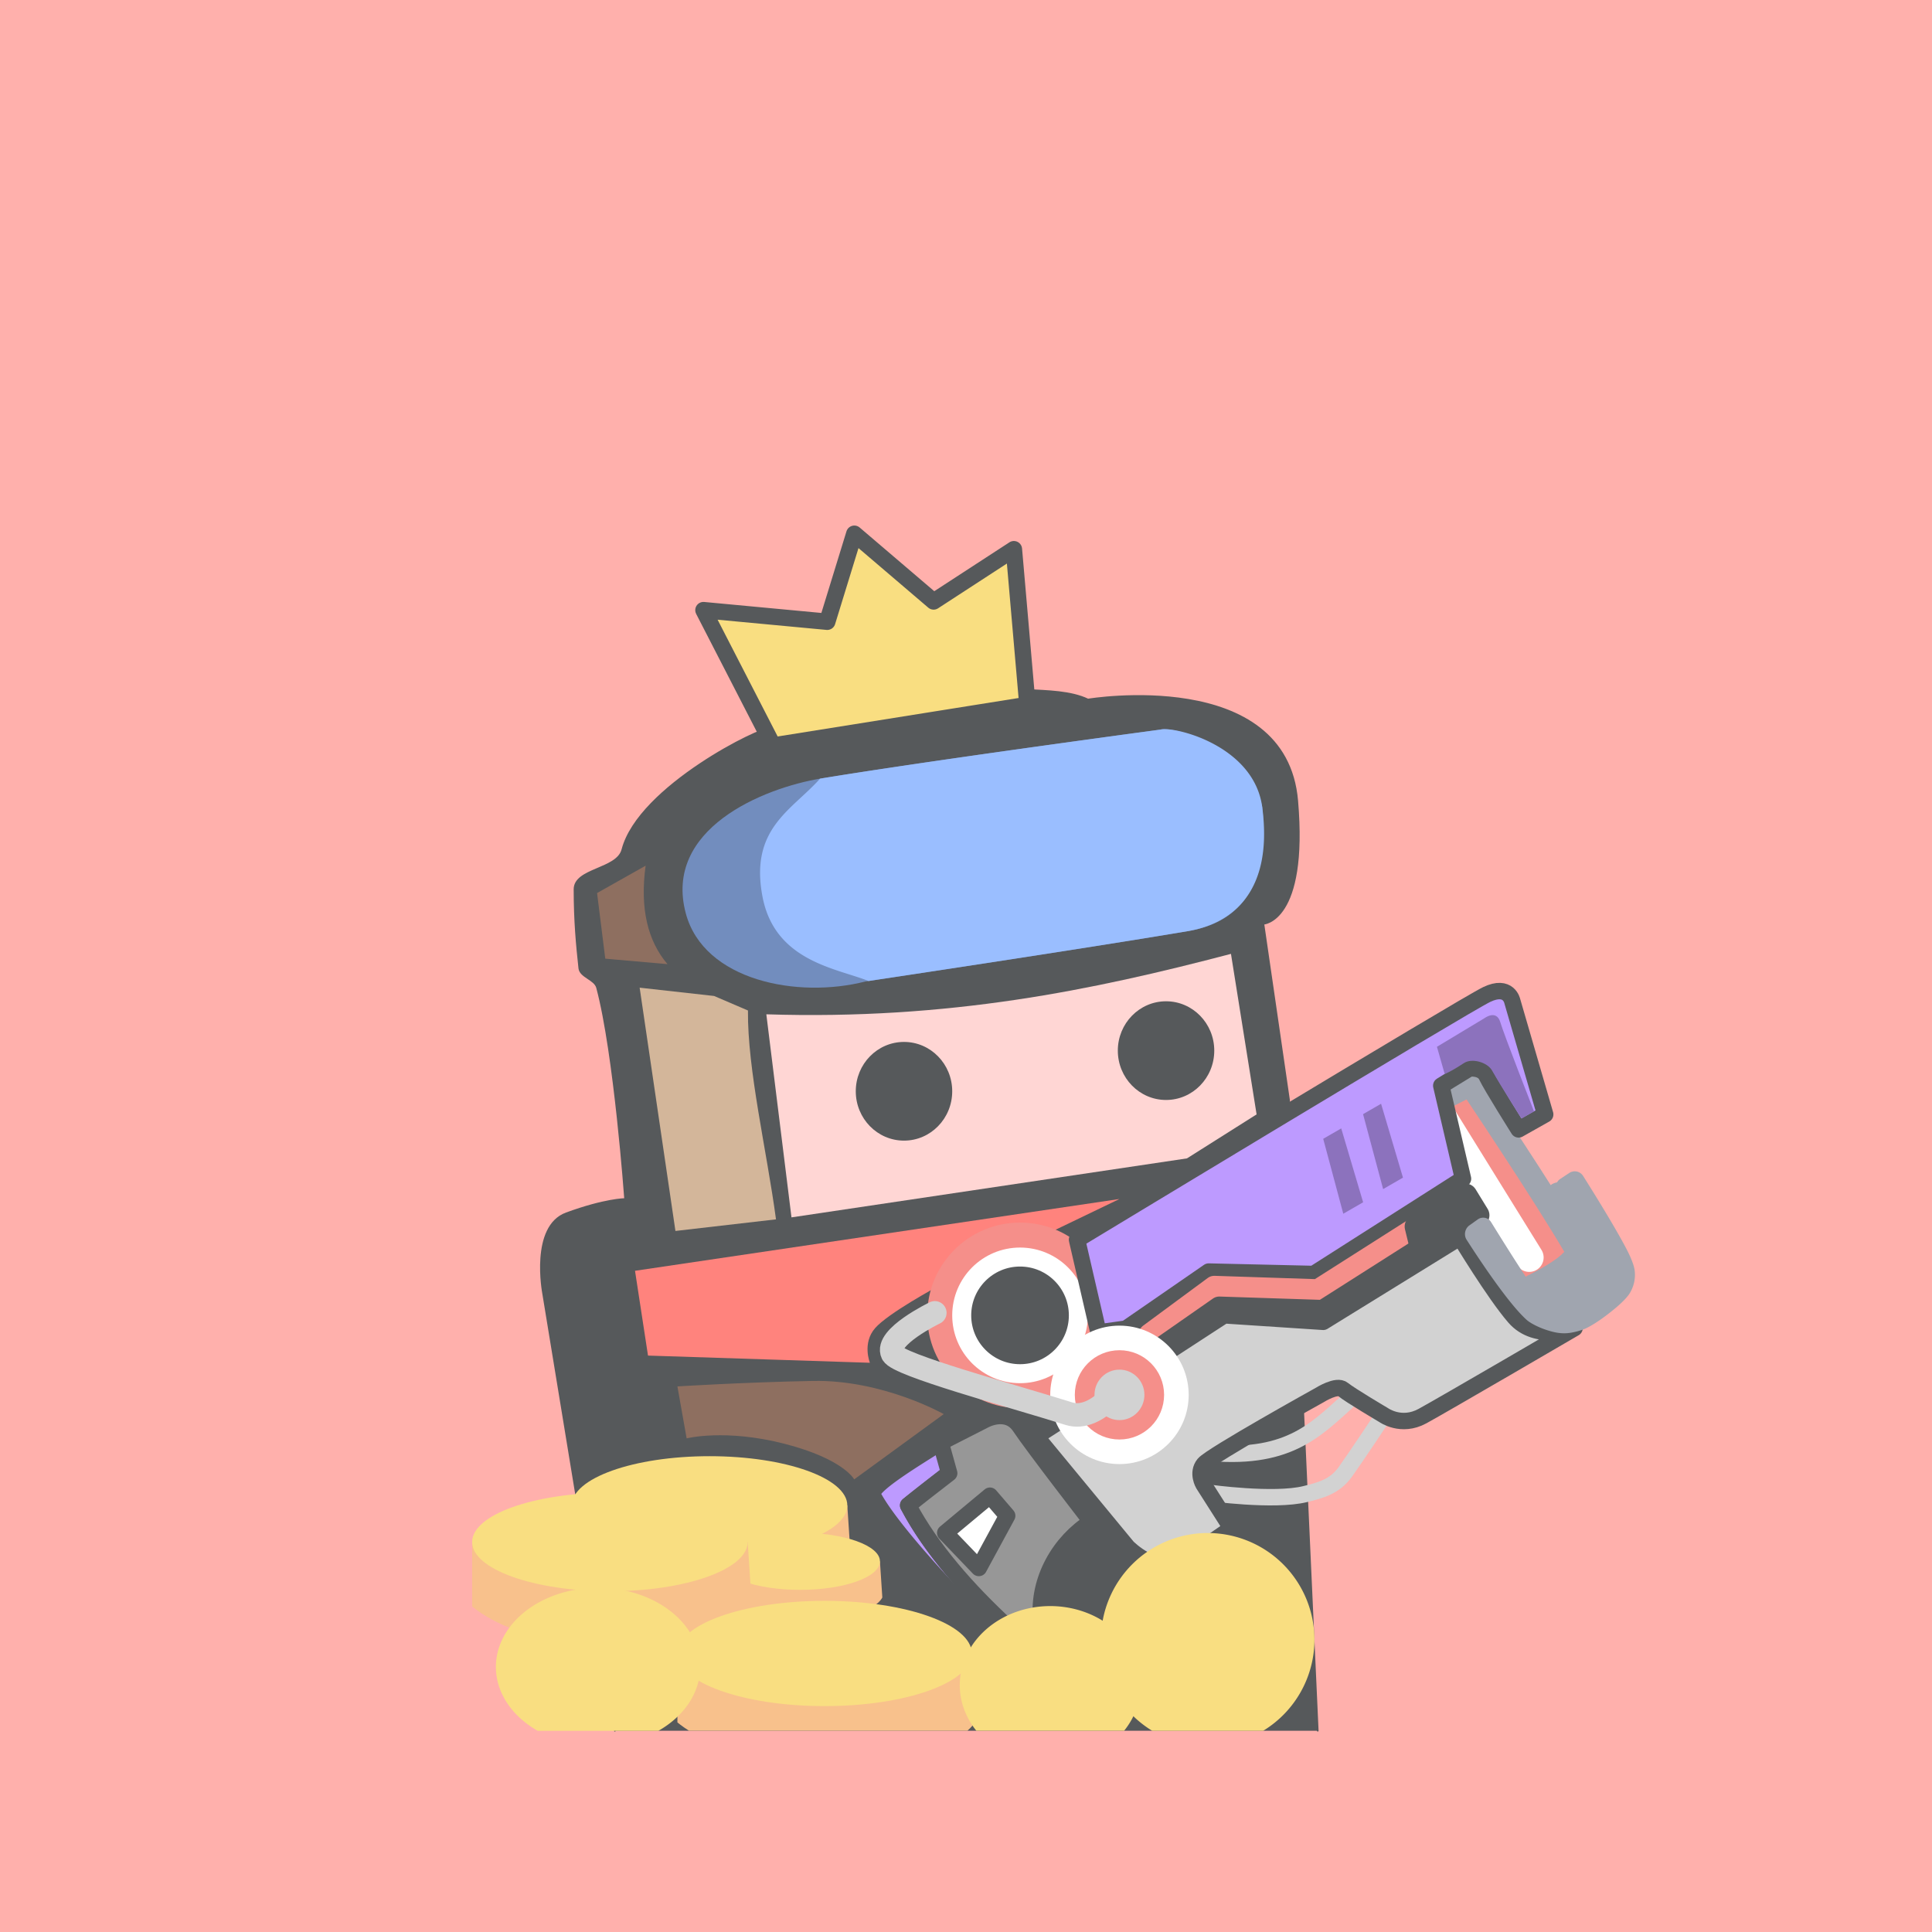 <svg xmlns="http://www.w3.org/2000/svg" xml:space="preserve" width="192" height="192">
  <rect width="100%" height="100%" fill="#ffb0ac" />
  <path fill="#56595b" stroke="#56595b" stroke-linecap="round" stroke-linejoin="round" stroke-width=".163"
    d="m61.103 172-7.136-43.499s-1.253-6.618 2.31-7.924c3.874-1.42 5.844-1.42 5.844-1.42s-1.037-14.477-2.786-21.003c-.225-.843-1.673-1.063-1.766-1.93-.25-2.308-.476-4.681-.476-7.849 0-2.059 4.238-1.948 4.757-3.941 1.642-6.305 14.082-12.351 14.542-11.97l25.582-3.909c2.172.127 4.414.142 6.152.963 0 0 19.648-3.275 20.793 10.057 1.035 12.051-3.364 12.231-3.364 12.231l2.548 17.508L130.957 172" />
  <path fill="#f9de81" stroke="#56595b" stroke-linecap="round" stroke-linejoin="round" stroke-width="1.631"
    d="m76.829 74.089-6.92-13.454 12.302 1.153 2.69-8.745 7.88 6.727 7.977-5.19 1.345 15.473z" />
  <path fill="#728dbe"
    d="M115.32 72.507s-22.728 3.046-33.686 4.85c-5.86.964-15.721 5.049-13.48 13.414 1.797 6.707 11.146 8.492 17.853 6.766 0 0 21.327-3.195 32.019-4.997 3.931-.662 8.268-3.066 7.422-12.302-1.218-5.807-8.663-8.124-10.127-7.731z" />
  <path fill="#8e6f60" d="m59.336 88.749.815 6.523 6.184.544c-1.954-2.295-2.756-5.497-2.174-9.785z" />
  <path fill="#d3b69a" d="m63.568 98.154 3.556 24.177 9.994-1.153c-.93-6.92-2.838-14.818-2.787-20.757l-3.364-1.442z" />
  <path fill="#ffd6d4"
    d="m76.157 100.8 2.499 20.181 39.304-5.862 6.919-4.372-2.547-15.953c-13.699 3.599-28.046 6.586-46.175 6.007z" />
  <ellipse cx="89.838" cy="108.45" fill="#56595b" rx="4.792" ry="4.904" />
  <ellipse cx="115.88" cy="104.41" fill="#56595b" rx="4.792" ry="4.904" />
  <path fill="#ff837d"
    d="m63.107 126.29 1.291 8.426 22.05.714s-.781-1.937.51-3.432c1.29-1.495 6.217-4.145 6.217-4.145l18.075-8.698z" />
  <path fill="#8e6f60"
    d="m67.32 137.78.917 5.164s3.844-.98 9.751.544c5.838 1.506 6.9 3.522 6.898 3.533l8.901-6.489s-6.047-3.432-13.013-3.296c-6.965.136-13.454.544-13.454.544z" />
  <path fill="none" stroke="#f58f8a" stroke-linecap="round" stroke-linejoin="round" stroke-width="2.174"
    d="m151.5 126.51 2.881-2.21-8.863-14.463" />
  <path fill="none" stroke="#fff" stroke-linecap="round" stroke-linejoin="round" stroke-width="2.863"
    d="m143.28 110.94 8.693 14.028" />
  <path fill="none" stroke="#a0a5af" stroke-linecap="round" stroke-linejoin="round" stroke-width="2.337"
    d="m143.51 109.09 2.627-1.344s7.437 11.058 10.498 16.36c.752 1.303-4.279 3.694-4.279 3.694" />
  <circle cx="101.37" cy="130.72" r="7.93" fill="none" stroke="#f58f8a" stroke-linecap="round" stroke-linejoin="round"
    stroke-width="2.582" />
  <circle cx="101.37" cy="130.72" r="5.796" fill="none" stroke="#fff" stroke-linecap="round" stroke-linejoin="round"
    stroke-width="1.887" />
  <path fill="#bd9aff" stroke="#56595b" stroke-linecap="round" stroke-linejoin="round" stroke-width="1.631"
    d="m153.56 110.75-3.267-11.244s-.337-1.73-2.547-.673-40.712 24.367-40.712 24.367l2.129 9.22 2.738-.384 8.217-5.67 10.427.24 14.847-9.465-2.162-9.25 2.787-1.706s1.297-.168 1.73.77c.432.936 3.17 5.284 3.17 5.284z" />
  <path fill="#8c72bd"
    d="m133.29 112.14-1.791 1.034 1.995 7.445 1.972-1.138zM137.25 109.69l-1.791 1.034 1.995 7.445 1.972-1.138zM143.57 106.72l-.769-2.69 4.709-2.835s1.201-.913 1.586.385c.384 1.297 3.351 8.863 3.351 8.863l-1.237.715s-2.03-3.177-2.943-4.787c-.444-.783-1.966-1.257-2.787-.72-1.512.988-1.91 1.069-1.91 1.069z" />
  <path fill="none" stroke="#f58f8a" stroke-linecap="round" stroke-linejoin="round" stroke-width="2.174"
    d="m114.26 132.61 6.413-4.733 10.3.337 9.786-6.223" />
  <path fill="none" stroke="#56595b" stroke-linecap="round" stroke-linejoin="round" stroke-width="2.174"
    d="m115.14 134.14 6.029-4.204 10.3.336 9.785-6.222" />
  <path fill="#56595b" stroke="#56595b" stroke-linecap="round" stroke-linejoin="round" stroke-width="2.412"
    d="m140.8 121.89 4.82-3.066 1.192 1.944-5.497 3.244z" />
  <path fill="none" stroke="#d2d2d2" stroke-linecap="round" stroke-linejoin="round" stroke-width="1.631"
    d="M121.13 144.44c7.579.429 10.105-2.88 13.342-5.665M120.13 148.35s6.49.903 9.591.128c1.46-.364 2.9-.713 3.954-2.174 1.053-1.461 3.84-5.668 3.84-5.668" />
  <path fill="#d2d2d2" stroke="#56595b" stroke-linecap="round" stroke-linejoin="round" stroke-width="1.631"
    d="m102.97 142.75 9.081 11.003s2.883 2.931 5.334 1.442c2.45-1.49 4.997-3.316 4.997-3.316l-2.787-4.372s-.673-1.129.048-2.006c.72-.877 11.532-6.879 11.532-6.879s1.682-1.066 2.307-.533c.624.533 4.036 2.546 4.036 2.546s1.73 1.25 3.843.097c2.115-1.154 15.116-8.745 15.116-8.745s-3.798 1.41-5.962-1.08c-2.018-2.322-5.406-7.945-5.406-7.945l-13.61 8.4-9.838-.647-5.333 3.47z" />
  <circle cx="111.25" cy="138.62" r="5.582" fill="none" stroke="#fff" stroke-linecap="round" stroke-width="2.595" />
  <circle cx="111.25" cy="138.62" r="3.367" fill="#f58f8a" stroke="#f58f8a" stroke-linecap="round"
    stroke-linejoin="round" stroke-width="2.139" />
  <path fill="none" stroke="#d2d2d2" stroke-linecap="round" stroke-linejoin="round" stroke-width="2.337"
    d="M92.902 130.47s-5.004 2.41-4.204 4.06c.545 1.125 11.842 4.168 17.525 5.958 1.397.44 2.896-.336 4.097-1.585 1.201-1.25 1.25-1.25 1.25-1.25" />
  <ellipse cx="111.25" cy="138.62" fill="#d2d2d2" rx="2.481" ry="2.508" />
  <path fill="#a0a5af"
    d="m146.85 121.19-.822.586c-.45.321-.577.961-.28 1.426 1.196 1.867 4.126 6.307 5.963 7.96.409.367 1.228.745 1.749.93.943.333 1.589.445 2.271.399.55-.037 1.428-.26 1.922-.503 1.058-.518 2.225-1.431 2.963-2.053.422-.356 1.085-.97 1.364-1.445a3.483 3.483 0 0 0 .457-2.33c-.084-.543-.457-1.368-.708-1.86-1.118-2.187-3.373-5.808-4.403-7.44a.98.98 0 0 0-1.37-.293l-.888.583a1.022 1.022 102.27 0 0-.304 1.397l3.08 4.909c.294.467.62 1.29.617 1.842-.003.667-.129 1.538-.659 2.19-.345.425-1.178.817-1.685 1.036-.821.354-1.494.561-2.023.603-.54.042-1.271-.524-1.593-.971-1.13-1.573-3.312-5.076-4.313-6.695a.922.922 0 0 0-1.338-.271z" />
  <path fill="none" stroke="#a0a5af" stroke-linecap="round" stroke-linejoin="round" stroke-width="2.689"
    d="m152.78 129.65 5.647-3.845-3.491-6.972" />
  <path fill="#bd9aff" stroke="#56595b" stroke-linecap="round" stroke-linejoin="round" stroke-width="1.631"
    d="M93.481 143.35c.61 1.113.874 2.126.85 3.058a221.479 221.479 0 0 0-4.078 3.193c2.565 4.855 6.216 8.443 9.84 12.061l-1.855.204c-.042.335-9.417-9.171-11.518-13.285-.43-.839 4.231-3.626 6.76-5.232z" />
  <path fill="#979797" stroke="#56595b" stroke-linecap="round" stroke-linejoin="round" stroke-width="1.631"
    d="m93.481 143.35 4.349-2.217s2.253-1.274 3.539.658c1.285 1.933 7.095 9.441 7.095 9.441-3.138 1.963-5.373 5.745-4.994 9.717l-3.378.714c-3.873-3.598-7.502-7.644-9.839-12.061 1.089-.886 2.592-2.046 4.077-3.194z" />
  <path fill="#fff" stroke="#56595b" stroke-linecap="round" stroke-linejoin="round" stroke-width="1.631"
    d="m93.935 152.34 3.34 3.484 2.818-5.19-1.714-1.994z" />
  <path fill="#f8c18c"
    d="M56.821 149.61v6.407s3.466 3.058 9.242 3.262c5.775.204 12.638.745 15.016-.951 2.379-1.696 3.534-2.514 3.534-2.514l-.408-6.204" />
  <ellipse cx="70.514" cy="149.61" fill="#f9de81" rx="13.692" ry="4.896" />
  <path fill="#f8c18c"
    d="M71.576 155.16v3.714s2.009 1.772 5.356 1.89c3.348.118 7.117.038 8.704-.551 1.694-.629 2.048-1.457 2.048-1.457l-.236-3.596" />
  <ellipse cx="79.512" cy="155.16" fill="#f9de81" rx="7.936" ry="2.838" />
  <path fill="#f8c18c"
    d="M46.92 153.24v6.407s3.466 3.058 9.242 3.262c5.775.204 12.279.065 15.017-.951 2.921-1.085 3.533-2.514 3.533-2.514l-.408-6.204" />
  <ellipse cx="60.613" cy="153.24" fill="#f9de81" rx="13.692" ry="4.896" />
  <path fill="#f8c18c" d="M67.32 164.32v6.848s.403.351 1.152.83H96.14c.676-.597.873-1.05.873-1.05l-.435-6.628H67.32z" />
  <ellipse cx="81.949" cy="164.32" fill="#f9de81" rx="14.629" ry="5.231" />
  <path fill="#f9de81"
    d="M59.432 157.79a10.153 7.874 0 0 0-10.152 7.875 10.153 7.874 0 0 0 4.154 6.34h11.998a10.153 7.874 0 0 0 4.153-6.34 10.153 7.874 0 0 0-10.152-7.875zM104.37 159.61a8.99 7.874 0 0 0-8.99 7.873 8.99 7.874 0 0 0 1.646 4.514h14.69a8.99 7.874 0 0 0 1.646-4.514 8.99 7.874 0 0 0-8.992-7.873z" />
  <path fill="#f9de81"
    d="M120.02 152.35a10.609 10.609 0 0 0-10.609 10.609 10.609 10.609 0 0 0 5.092 9.043h11.033a10.609 10.609 0 0 0 5.092-9.043 10.609 10.609 0 0 0-10.607-10.609z" />
  <path fill="#9abeff"
    d="M115.66 72.465a1.48 1.48 0 0 0-.342.043s-22.728 3.046-33.686 4.85c-.045.007-.095.02-.14.027-2.794 3.14-7.004 4.935-5.717 11.716 1.222 6.444 7.358 7.118 10.539 8.39h.002c.542-.082 21.155-3.172 31.707-4.95 3.931-.662 8.577-3.411 7.421-12.303-.75-5.766-7.756-7.82-9.785-7.773z" />
</svg>
